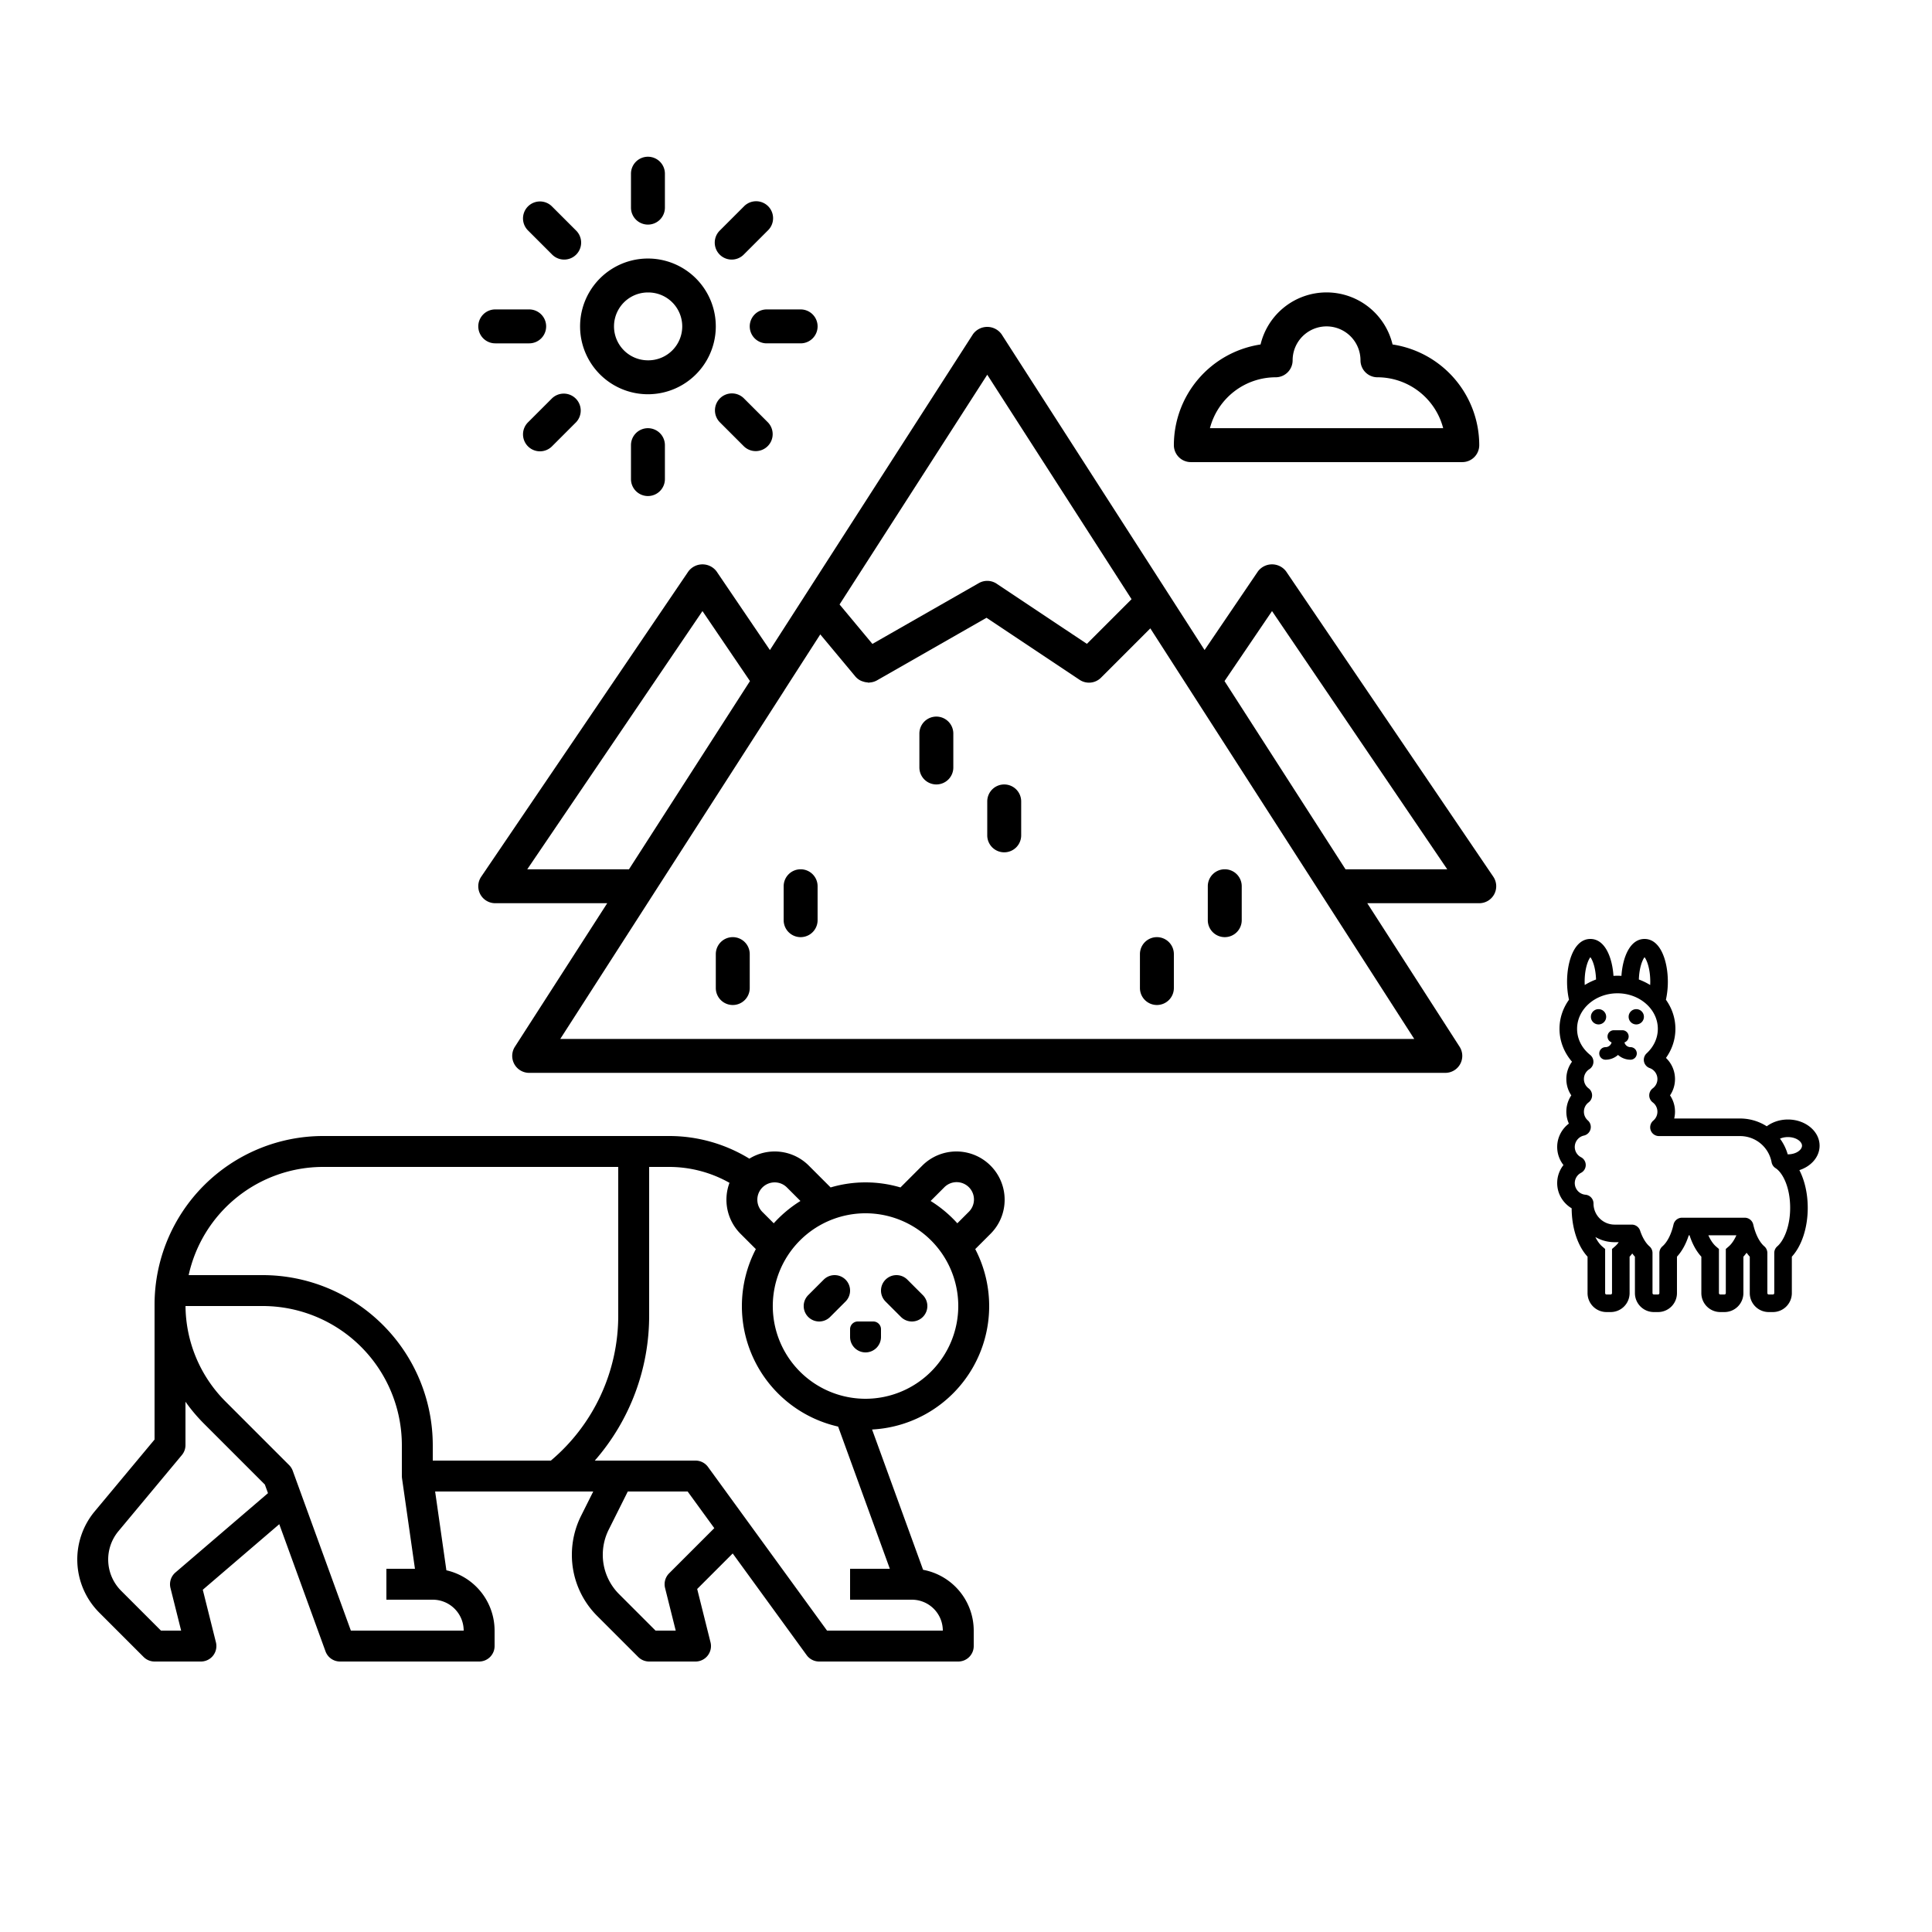 <svg xmlns="http://www.w3.org/2000/svg" fill="none" viewBox="0 0 500 500">
  <path fill="#000" d="M218.828 331.172a4 4 0 00-5.656 0l-4 4a4.008 4.008 0 00-1.174 2.829 4.002 4.002 0 006.83 2.828l4-4a4.001 4.001 0 000-5.657zM234.828 331.172a3.997 3.997 0 00-5.655.002 3.999 3.999 0 00-.001 5.654l4 4a3.998 3.998 0 005.656-5.656l-4-4zM226 342h-4a2 2 0 00-2 2v2c0 1.061.421 2.078 1.172 2.828a3.995 3.995 0 005.656 0A3.995 3.995 0 00228 346v-2a2 2 0 00-2-2z"/>
  <path fill="#000" d="M260 310.485a12.483 12.483 0 00-14.921-12.245 12.492 12.492 0 00-6.393 3.417l-5.65 5.651a31.866 31.866 0 00-18.072 0l-5.65-5.651a12.47 12.47 0 00-15.377-1.796A39.723 39.723 0 00173.088 294h-89.49A43.649 43.649 0 0040 337.598v34.954L24.51 391.14a19.458 19.458 0 001.19 26.216l11.472 11.473A4.006 4.006 0 0040 430h12a3.994 3.994 0 003.153-1.538 3.998 3.998 0 00.728-3.432l-3.4-13.602 19.794-16.967 11.966 32.906A3.997 3.997 0 0088 430H124a4.001 4.001 0 004-4v-4a16.023 16.023 0 00-12.475-15.608L112.612 386h40.916l-3.157 6.315A22.564 22.564 0 00148 402.356a22.31 22.31 0 006.577 15.878l10.595 10.595A4.002 4.002 0 00168 430h12a3.992 3.992 0 003.153-1.538 3.997 3.997 0 00.728-3.432l-3.451-13.803 9.194-9.194 19.141 26.32A4.002 4.002 0 00212 430h36a4.001 4.001 0 004-4v-4a16.026 16.026 0 00-13.103-15.737l-13.203-36.308a31.98 31.98 0 0026.698-46.69l3.951-3.951a12.417 12.417 0 003.657-8.829zM200.485 306a4.46 4.46 0 013.172 1.314l3.496 3.496a32.215 32.215 0 00-6.909 5.777l-2.93-2.93a4.484 4.484 0 013.171-7.657zM45.397 406.963a4.006 4.006 0 00-1.278 4.007L46.877 422h-5.22l-10.3-10.3a11.46 11.46 0 01-.701-15.439l16.417-19.7A4 4 0 0048 374v-11.235a44.055 44.055 0 004.77 5.661l15.774 15.775.81 2.227-23.957 20.535zM120 422H90.802l-15.043-41.367a4 4 0 00-.93-1.461L58.425 362.77A35.356 35.356 0 0148.01 338H68a36.042 36.042 0 0136 36v8h.005c-.002.189.01.378.035.566L107.388 406H100v8h12a8.01 8.01 0 018 8zm-8-44v-4a44.05 44.05 0 00-44-44H48.825a35.654 35.654 0 0134.773-28H160v38.388A49.038 49.038 0 01142.566 378H112zm61.172 29.172a4 4 0 00-1.053 3.798l2.758 11.03h-5.22l-9.424-9.423A14.371 14.371 0 01156 402.356a14.533 14.533 0 011.526-6.464l4.946-9.892h15.491l6.897 9.483-11.688 11.689zM244 422h-29.963l-30.802-42.353A3.999 3.999 0 00180 378h-26.066A56.966 56.966 0 00168 340.388V302h5.088a31.778 31.778 0 0115.703 4.117 12.48 12.48 0 002.866 13.197l3.952 3.951a31.968 31.968 0 0021.298 45.933L230.289 406H220v8h16a8.009 8.009 0 018 8zm-20-60a23.994 23.994 0 01-22.173-14.815 23.992 23.992 0 015.203-26.155 23.992 23.992 0 0126.155-5.203A24 24 0 01248 338a24.03 24.03 0 01-24 24zm16.847-51.19l3.496-3.496a4.486 4.486 0 116.343 6.343l-2.929 2.93a32.245 32.245 0 00-6.91-5.777zM470.909 296.506c0-3.738-3.672-6.779-8.189-6.779-2.113 0-4.03.669-5.486 1.754a12.835 12.835 0 00-6.896-2.014h-17.056a7.525 7.525 0 00.208-1.762 7.515 7.515 0 00-1.287-4.225 7.517 7.517 0 001.287-4.231 7.548 7.548 0 00-2.34-5.46c1.593-2.223 2.444-4.816 2.444-7.526 0-2.782-.903-5.369-2.457-7.534.332-1.482.501-3.081.501-4.647 0-5.336-1.885-11.082-6.032-11.082-3.757 0-5.655 4.706-5.98 9.555-.344-.02-.682-.039-1.033-.039-.345 0-.683.019-1.027.039-.325-4.849-2.223-9.555-5.98-9.555-4.147 0-6.032 5.746-6.032 11.082 0 1.566.169 3.165.501 4.647-1.554 2.165-2.457 4.752-2.457 7.534 0 3.106 1.157 6.103 3.237 8.508a7.523 7.523 0 00-1.469 4.478c0 1.54.455 3.003 1.287 4.231a7.515 7.515 0 00-1.287 4.225c0 1.073.227 2.119.656 3.081-1.846 1.397-3.022 3.62-3.022 6.038 0 1.736.585 3.374 1.625 4.687a7.496 7.496 0 00-1.625 4.686c0 2.736 1.501 5.18 3.744 6.506.019 5.102 1.566 9.769 4.114 12.525v9.431a4.905 4.905 0 004.901 4.901h1.079a4.905 4.905 0 004.901-4.901v-9.431c.24-.26.468-.539.689-.832.221.293.448.572.689.832v9.431a4.904 4.904 0 004.9 4.901h1.079a4.905 4.905 0 004.901-4.901v-9.431c1.294-1.397 2.34-3.302 3.055-5.538h.202c.708 2.21 1.748 4.128 3.054 5.538v9.431a4.905 4.905 0 004.901 4.901h1.079a4.905 4.905 0 004.901-4.901v-9.431c.292-.312.565-.656.825-1.014.267.358.54.702.826 1.014v9.431a4.91 4.91 0 004.907 4.901h1.079a4.908 4.908 0 004.901-4.901v-9.431c2.554-2.775 4.114-7.488 4.114-12.629 0-3.685-.793-7.104-2.164-9.769 3.061-.988 5.232-3.445 5.232-6.324zm-45.303-48.781c.572.715 1.482 2.919 1.482 6.357 0 .293-.013.566-.026.839a15.776 15.776 0 00-2.925-1.424c.098-3.1.93-5.096 1.469-5.772zm-14.02 0c.54.676 1.372 2.672 1.469 5.772a15.806 15.806 0 00-2.925 1.424c-.013-.273-.026-.546-.026-.839 0-3.438.91-5.642 1.482-6.357zm6.389 74.825l-.786.683v11.426a.35.35 0 01-.351.351h-1.079a.35.35 0 01-.351-.351v-11.426l-.793-.683c-.604-.526-1.209-1.345-1.735-2.411a9.89 9.89 0 004.985 1.339h1.059a5.777 5.777 0 01-.949 1.072zm29.451 0l-.787.683v11.426a.35.35 0 01-.351.351h-1.079a.35.35 0 01-.351-.351v-11.426l-.793-.683c-.682-.598-1.371-1.573-1.943-2.86h7.254c-.572 1.287-1.261 2.262-1.95 2.86zm12.538 0a2.267 2.267 0 00-.787 1.723v10.386a.35.35 0 01-.351.351h-1.079a.355.355 0 01-.357-.351v-10.386c0-.663-.286-1.294-.787-1.723-1.254-1.085-2.294-3.139-2.86-5.635a2.272 2.272 0 00-2.216-1.774h-16.21a2.268 2.268 0 00-2.217 1.774c-.565 2.496-1.605 4.55-2.86 5.635-.5.429-.793 1.06-.793 1.723v10.386a.35.35 0 01-.351.351h-1.079a.35.35 0 01-.351-.351v-10.386a2.27 2.27 0 00-.786-1.723c-.968-.832-1.826-2.281-2.424-4.069a2.273 2.273 0 00-2.158-1.553h-4.433a5.451 5.451 0 01-3.867-1.599 5.434 5.434 0 01-1.599-3.867 2.28 2.28 0 00-2.087-2.269 3.023 3.023 0 01-2.762-2.996 3 3 0 011.618-2.672 2.278 2.278 0 000-4.036 2.99 2.99 0 01-1.618-2.665c0-1.404.994-2.639 2.359-2.938a2.284 2.284 0 001.716-1.651 2.266 2.266 0 00-.695-2.274 2.98 2.98 0 01-1.014-2.256c0-.949.442-1.826 1.209-2.405a2.278 2.278 0 000-3.64 3.003 3.003 0 01.195-4.952 2.27 2.27 0 001.053-1.788 2.265 2.265 0 00-.839-1.904c-2.184-1.768-3.386-4.167-3.386-6.753 0-5.07 4.686-9.198 10.445-9.198 5.765 0 10.451 4.128 10.451 9.198 0 2.365-1.027 4.614-2.892 6.337a2.288 2.288 0 00-.689 2.132c.163.78.722 1.417 1.469 1.683a3.02 3.02 0 012.008 2.834c0 .955-.442 1.833-1.209 2.411a2.277 2.277 0 000 3.64 3.008 3.008 0 01.143 4.706 2.287 2.287 0 00-.669 2.522 2.275 2.275 0 002.138 1.488h20.995a8.285 8.285 0 018.15 6.786c.117.624.488 1.17 1.021 1.508 1.82 1.157 3.782 4.868 3.782 10.289 0 4.888-1.67 8.521-3.327 9.951zm2.756-23.808h-.059a12.83 12.83 0 00-1.995-4.056c.565-.254 1.267-.41 2.054-.41 2.144 0 3.639 1.177 3.639 2.23 0 1.059-1.495 2.236-3.639 2.236z"/>
  <path fill="#000" d="M415.675 263.143a1.975 1.975 0 11-3.952 0 1.975 1.975 0 113.952 0zM425.444 263.143a1.975 1.975 0 11-3.954.002 1.975 1.975 0 013.954-.002zM416.025 268.249a1.62 1.62 0 001.057 1.517 1.62 1.62 0 01-1.57 1.235 1.625 1.625 0 100 3.25c1.241 0 2.371-.47 3.232-1.237a4.846 4.846 0 003.233 1.237 1.624 1.624 0 000-3.25 1.62 1.62 0 01-1.568-1.226 1.62 1.62 0 00-.542-3.15h-2.217c-.897 0-1.625.727-1.625 1.624zM189.64 242.531a4.391 4.391 0 00-4.39 4.391v8.781a4.39 4.39 0 007.495 3.105 4.393 4.393 0 001.286-3.105v-8.781a4.393 4.393 0 00-4.391-4.391zM207.203 224.969a4.39 4.39 0 00-4.391 4.39v8.782a4.391 4.391 0 008.782 0v-8.782a4.391 4.391 0 00-4.391-4.39zM295.015 246.922v8.781a4.393 4.393 0 004.391 4.391 4.393 4.393 0 004.391-4.391v-8.781a4.393 4.393 0 00-4.391-4.391 4.393 4.393 0 00-4.391 4.391zM316.969 242.531a4.387 4.387 0 004.39-4.39v-8.782a4.387 4.387 0 00-4.39-4.39 4.387 4.387 0 00-4.391 4.39v8.782a4.387 4.387 0 004.391 4.39zM259.89 203.016a4.387 4.387 0 00-4.39 4.39v8.782a4.387 4.387 0 004.39 4.39 4.387 4.387 0 004.391-4.39v-8.782a4.391 4.391 0 00-4.391-4.39zM242.328 185.453a4.393 4.393 0 00-4.391 4.391v8.781a4.393 4.393 0 007.496 3.105 4.395 4.395 0 001.286-3.105v-8.781a4.393 4.393 0 00-4.391-4.391z"/>
  <path fill="#000" d="M386.709 231.414a4.393 4.393 0 00-.246-4.522l-53.632-79.032a4.558 4.558 0 00-7.266 0l-13.822 20.368-9.598-14.928-42.953-66.816a4.56 4.56 0 00-7.385 0l-43.66 67.914-8.892 13.835-13.821-20.373a4.562 4.562 0 00-7.267 0l-53.631 79.032a4.389 4.389 0 003.635 6.858h28.978l-23.889 37.14a4.387 4.387 0 001.452 6.151 4.395 4.395 0 002.241.615h237.093a4.395 4.395 0 003.854-2.287 4.397 4.397 0 00-.161-4.479l-23.89-37.14h28.979a4.389 4.389 0 003.881-2.336zM255.499 96.977l37.347 58.093-11.56 11.56-23.35-15.565a4.392 4.392 0 00-4.614-.158l-27.543 15.736-8.504-10.208 38.224-59.458zM136.456 224.968l45.342-66.821 12.294 18.116-31.309 48.705h-26.327zm8.54 43.907l58.035-90.28v-.022l9.256-14.393 9.093 10.911c.387.449.862.814 1.396 1.071.166.076.338.139.514.189.371.138.76.222 1.155.25.105 0 .201.071.307.071.163-.012.326-.033.487-.062.128 0 .25-.026.378-.048a4.286 4.286 0 001.317-.47l28.377-16.215 24.087 16.057a4.39 4.39 0 005.541-.549l12.763-12.763 68.301 106.253H144.996zm203.22-43.907l-31.309-48.705 12.293-18.116 45.342 66.821h-26.326zM150.125 84.469a17.561 17.561 0 1035.123 0 17.561 17.561 0 00-35.123 0zm17.562-8.781a8.782 8.782 0 110 17.563 8.782 8.782 0 010-17.564zM172.078 53.734v-8.78a4.392 4.392 0 00-4.391-4.392 4.39 4.39 0 00-4.39 4.391v8.781a4.388 4.388 0 004.39 4.391 4.392 4.392 0 004.391-4.39zM163.297 115.203v8.781a4.387 4.387 0 004.39 4.391 4.393 4.393 0 004.391-4.391v-8.781a4.393 4.393 0 00-7.495-3.105 4.39 4.39 0 00-1.286 3.105zM128.172 88.86h8.781a4.393 4.393 0 004.391-4.391 4.392 4.392 0 00-4.391-4.39h-8.781a4.39 4.39 0 100 8.78zM211.594 84.469a4.392 4.392 0 00-4.391-4.39h-8.781a4.39 4.39 0 100 8.78h8.781a4.393 4.393 0 004.391-4.39zM142.848 53.422a4.39 4.39 0 00-6.208 6.209l6.208 6.208a4.396 4.396 0 004.821 1.014 4.384 4.384 0 002.401-2.402 4.388 4.388 0 00-1.013-4.82l-6.209-6.209zM186.317 103.098a4.387 4.387 0 000 6.208l6.208 6.209a4.389 4.389 0 006.155-.054 4.39 4.39 0 00.053-6.155l-6.208-6.208a4.39 4.39 0 00-6.208 0zM192.524 53.423l-6.208 6.208a4.395 4.395 0 00-1.013 4.821 4.384 4.384 0 004.101 2.728 4.392 4.392 0 003.12-1.34l6.209-6.209a4.395 4.395 0 001.34-3.12 4.388 4.388 0 00-2.728-4.102 4.392 4.392 0 00-4.821 1.014zM136.641 115.515a4.393 4.393 0 006.209 0l6.208-6.208a4.389 4.389 0 00-.054-6.155 4.39 4.39 0 00-6.154-.053l-6.209 6.208a4.39 4.39 0 000 6.208zM378.437 119.594a4.393 4.393 0 004.391-4.391 26.384 26.384 0 00-22.436-26.054 17.56 17.56 0 00-17.08-13.472 17.56 17.56 0 00-17.079 13.472 26.383 26.383 0 00-22.436 26.054 4.39 4.39 0 004.39 4.391h70.25zM330.14 97.641a4.39 4.39 0 004.391-4.391 8.78 8.78 0 1117.563 0 4.391 4.391 0 004.39 4.39 17.597 17.597 0 0110.751 3.686 17.594 17.594 0 016.258 9.486h-60.362a17.605 17.605 0 0117.009-13.171z"/>
</svg>
